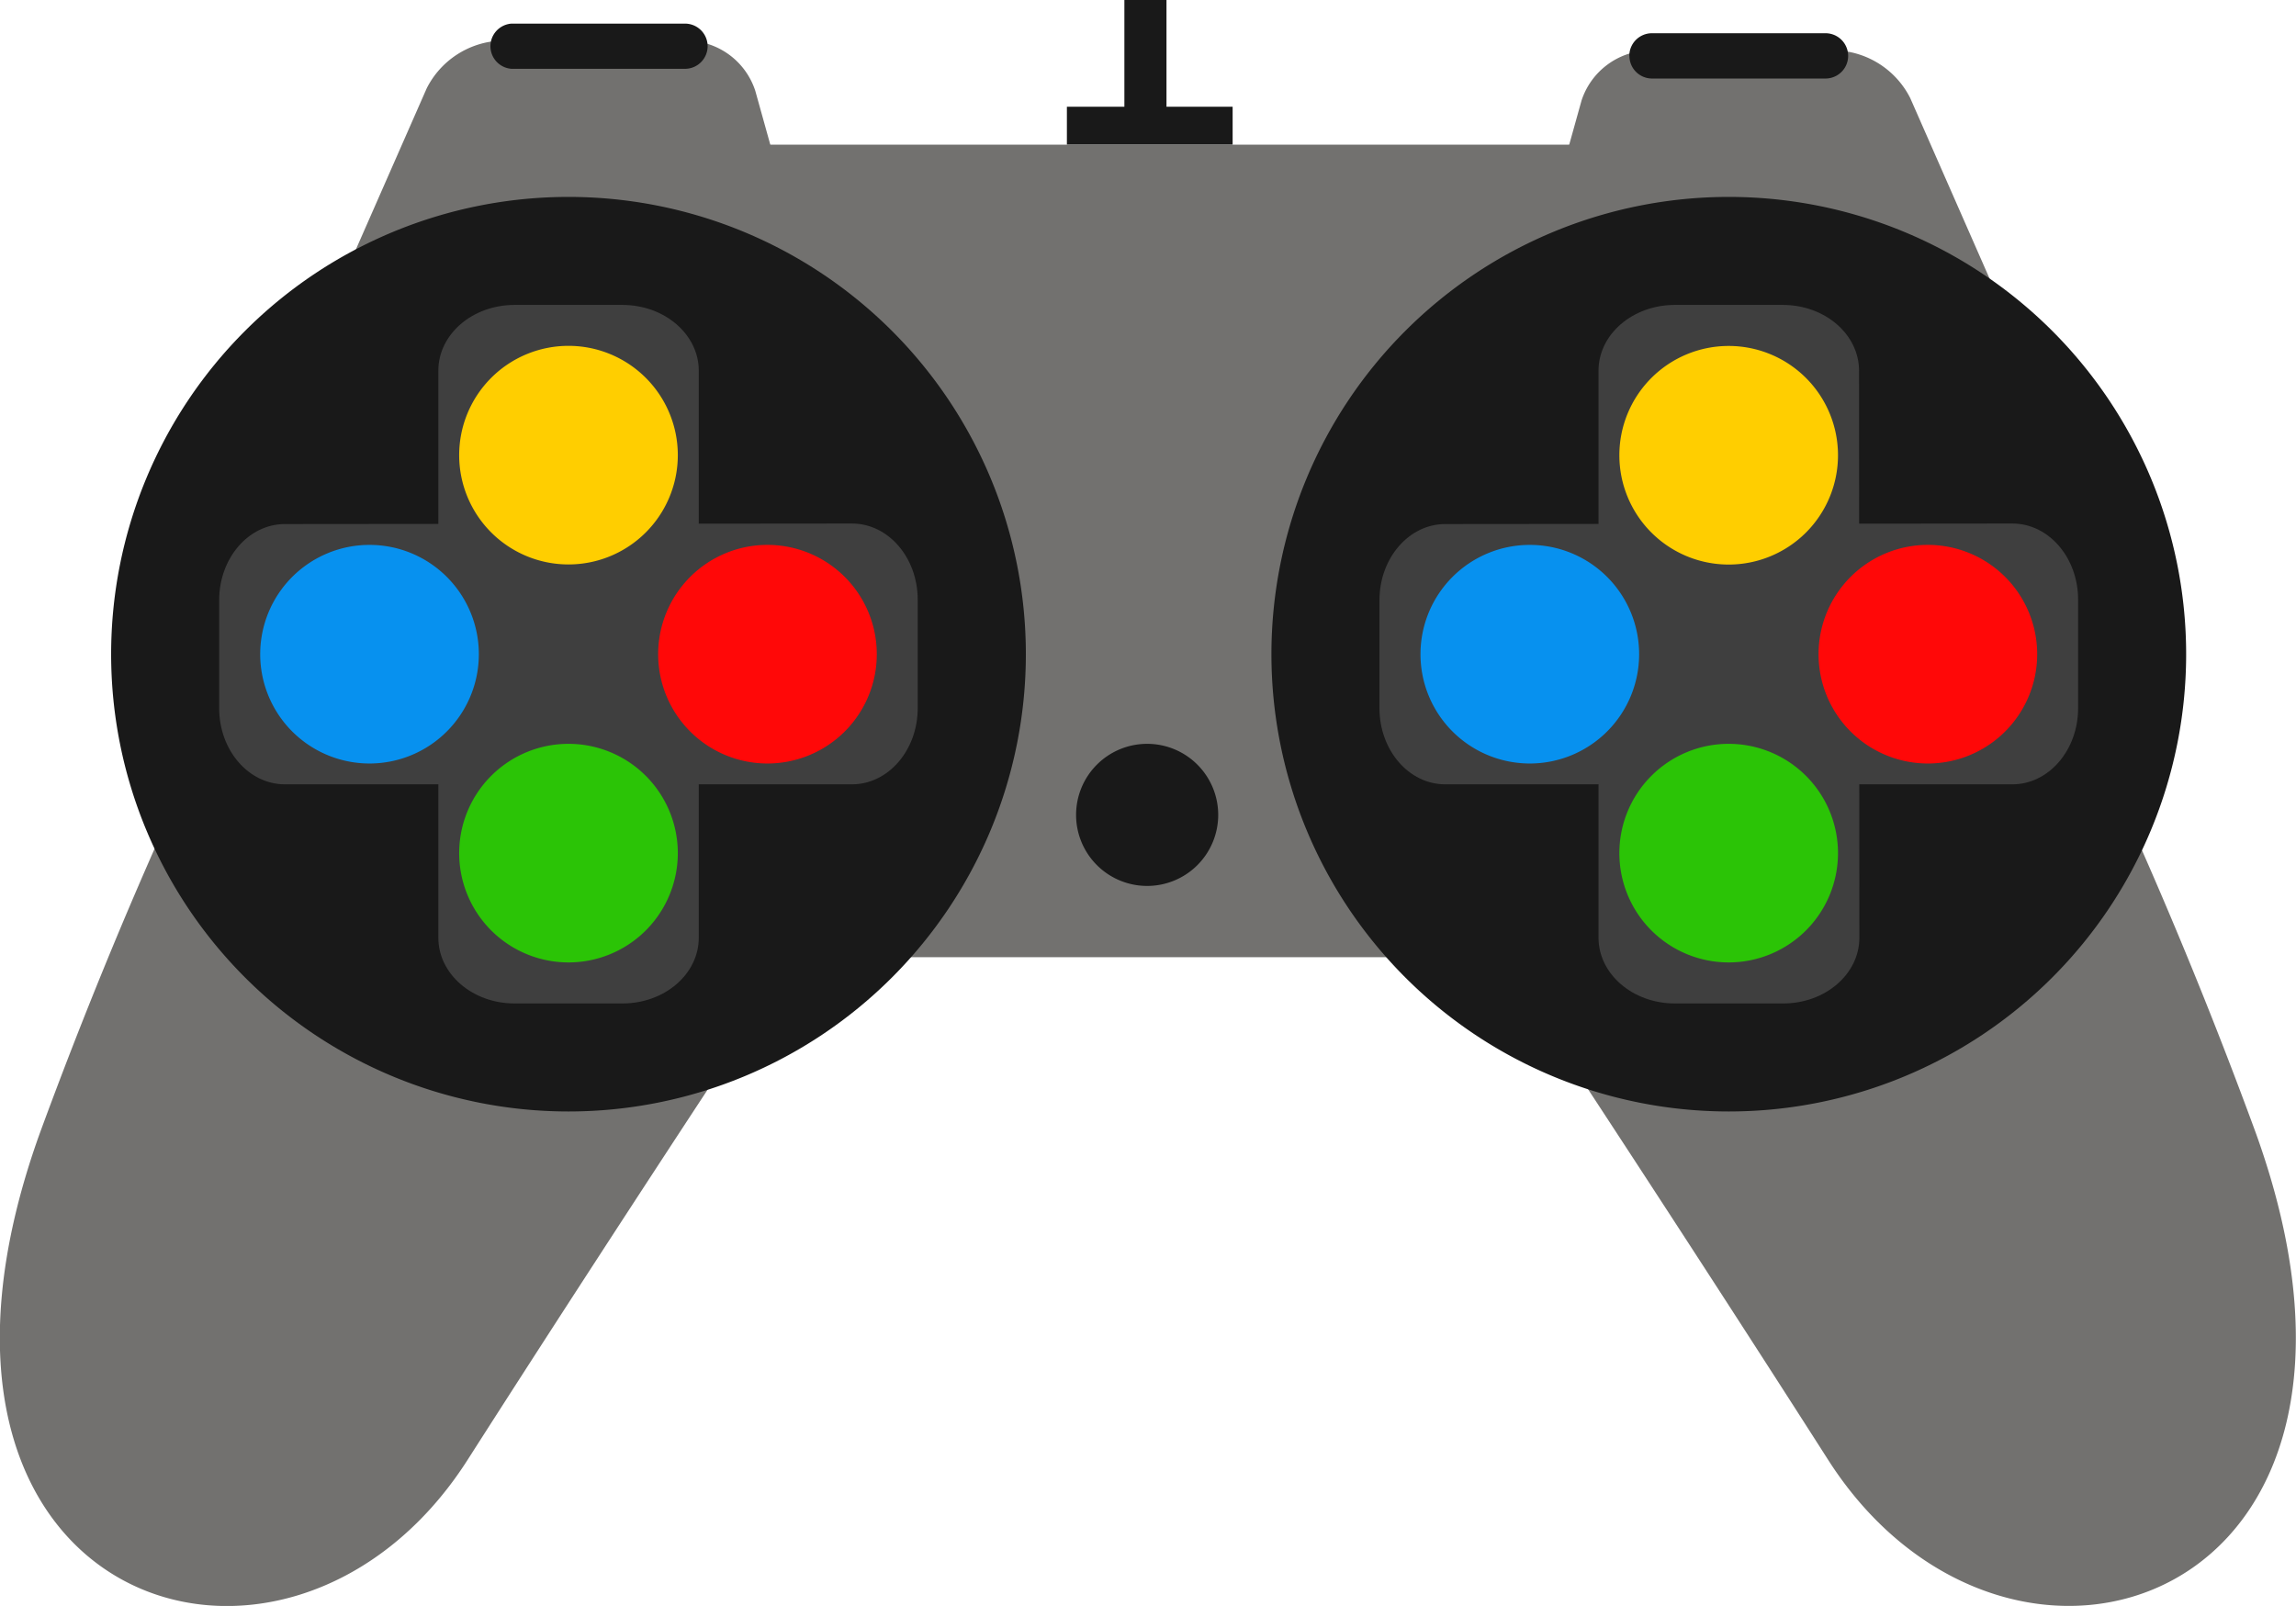 <svg xmlns="http://www.w3.org/2000/svg" viewBox="0 0 214.86 150.31"><defs><style>.cls-1{fill:#191919;}.cls-2{fill:#72716f;}.cls-3{fill:#3f3f3f;}.cls-4{fill:#ffce00;}.cls-5{fill:#2bc406;}.cls-6{fill:#ff0808;}.cls-7{fill:#0791ef;}</style></defs><title>ico-play</title><g id="Capa_2" data-name="Capa 2"><g id="Capa_1-2" data-name="Capa 1"><rect class="cls-1" x="105.22" width="3.94" height="10.74"/><path class="cls-2" d="M33.91,32.83c-2.68.13-4-1.78-2.91-4.24L39.93,8.27a8.12,8.12,0,0,1,6.84-4.46H64.5A6.8,6.8,0,0,1,70.68,8.5L75.6,26.15A3.72,3.72,0,0,1,72,31.07Z"/><path class="cls-1" d="M66.22,4.33A2.12,2.12,0,0,1,64.1,6.44H47.87a2.12,2.12,0,0,1,0-4.23H64.1a2.12,2.12,0,0,1,2.12,2.12"/><path class="cls-2" d="M184.78,33.74c2.68.12,4-1.78,2.91-4.24L178.76,9.18a8.13,8.13,0,0,0-6.84-4.46H154.19A6.81,6.81,0,0,0,148,9.41l-4.92,17.64A3.72,3.72,0,0,0,146.65,32Z"/><path class="cls-1" d="M152.48,5.23a2.12,2.12,0,0,0,2.12,2.12h16.23a2.12,2.12,0,0,0,0-4.24H154.59a2.12,2.12,0,0,0-2.12,2.12"/><path class="cls-2" d="M184.08,46.16a452.79,452.79,0,0,1,27,59.83c16,44.32-23.12,57.06-40,30.65S138,85.84,138,85.84Z"/><path class="cls-2" d="M30.79,46.16A452.64,452.64,0,0,0,3.75,106c-16,44.32,23.12,57.06,40,30.65S76.88,85.84,76.88,85.84Z"/><rect class="cls-2" x="63.43" y="13.54" width="89.72" height="76.05"/><path class="cls-1" d="M96,61.23a42.8,42.8,0,1,1-42.8-42.8A42.8,42.8,0,0,1,96,61.23"/><path class="cls-3" d="M65.39,87.77c0,3.4-3.19,6.15-7.14,6.15H48.15c-3.94,0-7.13-2.76-7.13-6.15V34.69c0-3.4,3.19-6.15,7.13-6.15h10.1c3.94,0,7.14,2.76,7.14,6.15Z"/><path class="cls-3" d="M79.73,49c3.4,0,6.15,3.19,6.15,7.13V66.28c0,3.94-2.76,7.13-6.15,7.13H26.66c-3.4,0-6.15-3.19-6.15-7.13V56.18c0-3.94,2.75-7.13,6.15-7.13Z"/><path class="cls-4" d="M63.43,42.61A10.23,10.23,0,1,1,53.2,32.37,10.23,10.23,0,0,1,63.43,42.61"/><path class="cls-5" d="M63.43,79.85A10.23,10.23,0,1,1,53.2,69.62,10.23,10.23,0,0,1,63.43,79.85"/><path class="cls-6" d="M71.82,71.46A10.23,10.23,0,1,1,82.05,61.23,10.23,10.23,0,0,1,71.82,71.46"/><path class="cls-7" d="M34.57,71.46A10.23,10.23,0,1,1,44.81,61.23,10.23,10.23,0,0,1,34.57,71.46"/><path class="cls-1" d="M204.58,61.23a42.8,42.8,0,1,1-42.8-42.8,42.8,42.8,0,0,1,42.8,42.8"/><path class="cls-3" d="M174,87.77c0,3.4-3.19,6.15-7.13,6.15H156.73c-3.94,0-7.14-2.76-7.14-6.15V34.69c0-3.4,3.2-6.15,7.14-6.15h10.11c3.94,0,7.13,2.76,7.13,6.15Z"/><path class="cls-3" d="M188.32,49c3.4,0,6.15,3.19,6.15,7.13V66.28c0,3.94-2.76,7.13-6.15,7.13H135.24c-3.4,0-6.15-3.19-6.15-7.13V56.18c0-3.94,2.76-7.13,6.15-7.13Z"/><path class="cls-4" d="M172,42.61a10.23,10.23,0,1,1-10.23-10.23A10.23,10.23,0,0,1,172,42.61"/><path class="cls-5" d="M172,79.85a10.23,10.23,0,1,1-10.23-10.23A10.23,10.23,0,0,1,172,79.85"/><path class="cls-6" d="M180.41,71.46a10.23,10.23,0,1,1,10.23-10.23,10.23,10.23,0,0,1-10.23,10.23"/><path class="cls-7" d="M143.16,71.46a10.23,10.23,0,1,1,10.23-10.23,10.23,10.23,0,0,1-10.23,10.23"/><path class="cls-1" d="M114,76.27a6.65,6.65,0,1,1-6.65-6.65A6.65,6.65,0,0,1,114,76.27"/><rect class="cls-1" x="99.84" y="9.99" width="15.51" height="3.54"/></g></g></svg>
